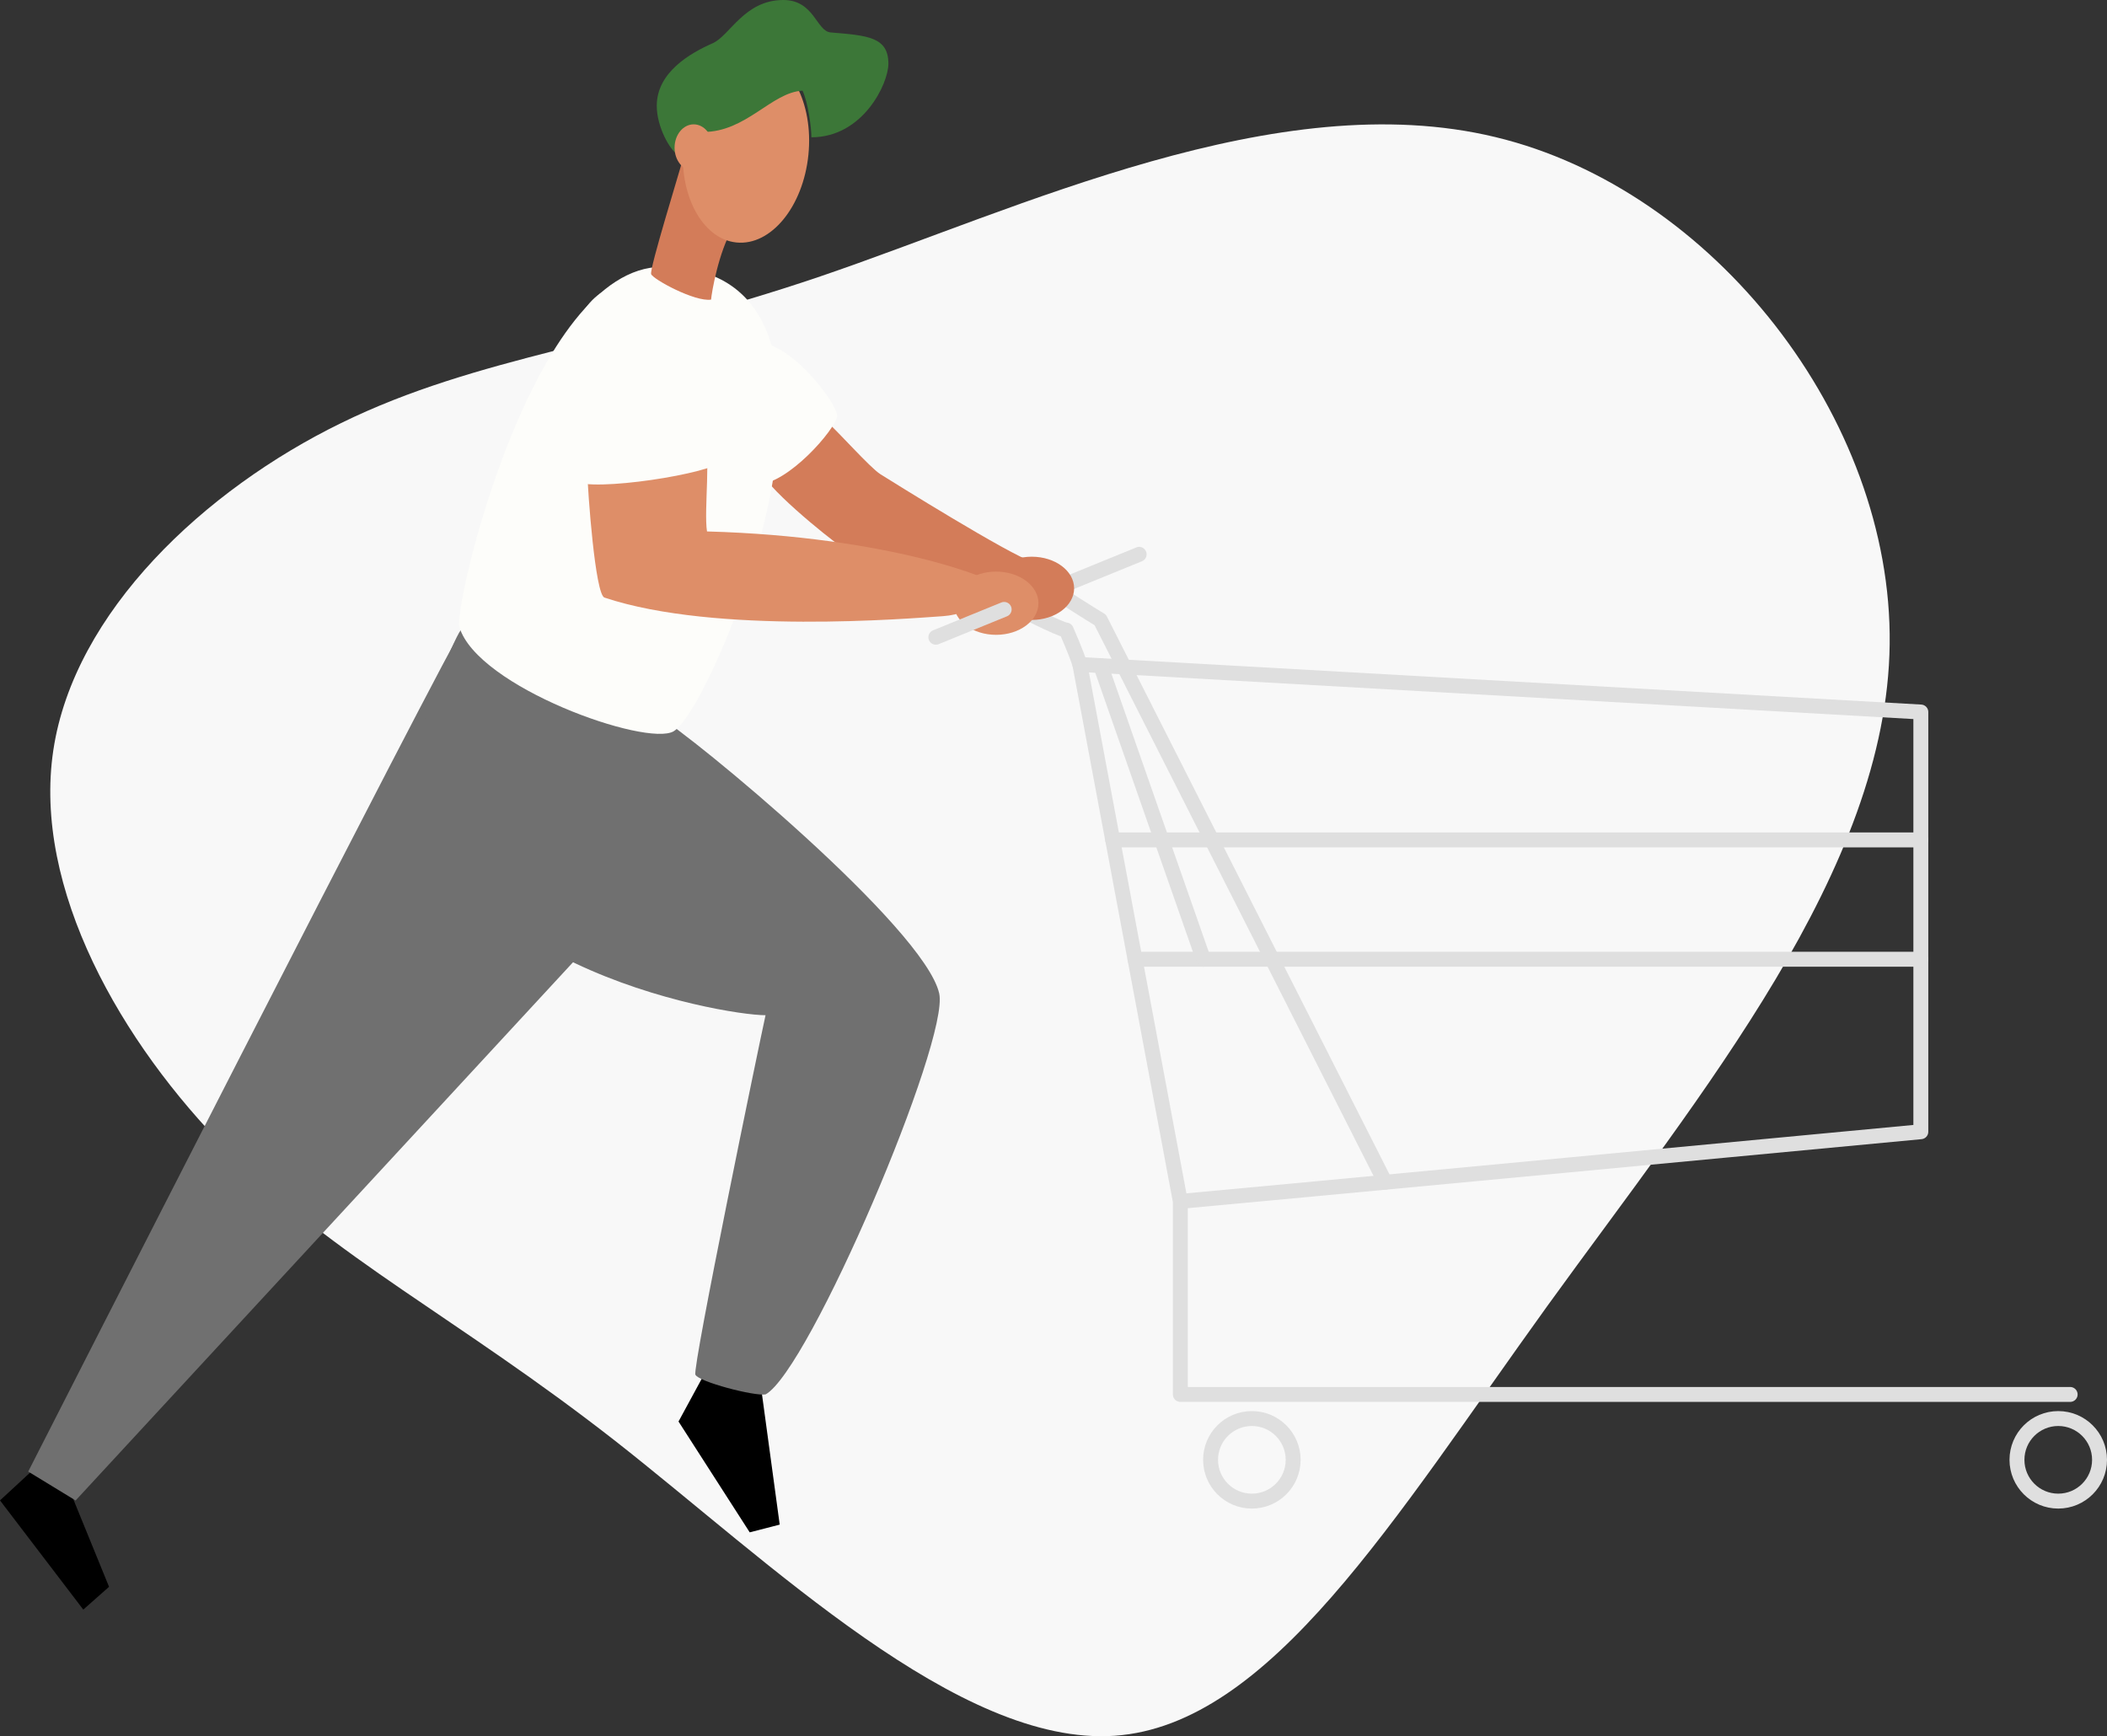 <svg xmlns="http://www.w3.org/2000/svg" width="706.123" height="581.916" viewBox="0 0 706.123 581.916"><rect x="0" y="0" width="706.123" height="581.916" fill="#333333" stroke="none"/><defs><style>.a{fill:#f8f8f8;}.b{fill:none;stroke:#dfdfdf;stroke-linecap:round;stroke-linejoin:round;stroke-width:5px;}.c{fill:#d37c59;}.d{fill:#707070;}.e{fill:#fdfdfa;}.f{fill:#de8e68;}.g{fill:#3c7738;}</style></defs><path class="a" d="M502.766,49.933C575.784,67.457,635.831,144.226,634.9,219.918c-.913,75.527-62.813,149.978-114.61,221.626C468.64,513.2,427.385,582.1,375.168,585.753c-52.28,3.6-115.441-58.131-167.7-99.076-52.426-40.935-93.836-61.106-129.505-97.086S12.509,301.807,19.482,255.422,70.2,168.1,115.957,145.768c45.91-22.489,93.672-26.368,160.638-49.168S429.676,32.281,502.766,49.933Z" transform="translate(-1.611 -3.987)"/><path class="b" d="M498.065,415.236,402.6,226.769c-2.912-1.7-14.6-9.209-14.6-9.209" transform="translate(-33.866 -18.989)"/><path class="b" d="M394.472,242.169c-1.141-3.77-4.564-11.537-4.564-11.537-2.09-.128-16.639-7.612-16.639-7.612" transform="translate(-32.58 -19.466)"/><line class="b" y1="18.455" x2="45.234" transform="translate(336.528 185.793)"/><path d="M11.628,539.2,0,549.943l27.911,36.6,8.634-7.639L23.256,546.337Z" transform="translate(0 -47.063)"/><path d="M258.751,502.6l-9.611,17.707L273,557.454l10.049-2.592-6.59-48.484Z" transform="translate(-21.746 -43.868)"/><ellipse class="c" cx="14.202" cy="10.597" rx="14.202" ry="10.597" transform="translate(331.572 186.587)"/><path class="d" d="M157.152,228.3C150.763,237.427,10.36,513.141,10.36,513.141l15.881,9.693L211.523,322.328Z" transform="translate(-0.904 -19.927)"/><path class="c" d="M301.583,155c3.651,3.121,14.348,15.261,17.844,17.469s43.591,27.217,51.112,29.426-8.461,8.78-8.461,8.78-52.235-11.582-56.1-14.156-26.743-20.992-26.743-25.93S301.583,155,301.583,155Z" transform="translate(-24.373 -13.529)"/><path class="e" d="M269.925,128.7c11.655-12.641,34.419,17.342,33.926,21.75s-16.593,22.9-26.8,22.9C274,173.355,261.738,137.586,269.925,128.7Z" transform="translate(-23.318 -10.964)"/><path class="d" d="M167.813,231.34c-2.738,3.651-14.6,32.858-14.6,42.9,0,68.454,102.06,86.215,116.718,86.215-2.118,9.556-24.57,118.1-23.512,120.479s19.687,7.247,23.512,6.617c14.6-7.95,61.745-118.653,58.2-134.4-4.974-22.06-83.057-86.58-94.338-93.006S167.813,231.34,167.813,231.34Z" transform="translate(-13.373 -20.192)"/><path class="e" d="M236.576,98c78.558,0,17.7,147.659,3.879,155.664-9.127,5.275-65.716-14.786-71.776-34.911C166.607,211.88,193.167,98,236.576,98Z" transform="translate(-14.713 -8.554)"/><ellipse class="f" cx="14.202" cy="10.597" rx="14.202" ry="10.597" transform="translate(319.615 191.579)"/><path class="f" d="M215.61,171.807c.192,7.448,2.683,41.629,5.777,42.66,37.421,12.486,102.224,6.982,113.414,6.234s18.364-8.625,17.807-10.5S316.858,193.986,255.76,192.3c-1.132-6.9,1.579-27.756-1.214-29.618S215.61,171.807,215.61,171.807Z" transform="translate(-18.819 -14.181)"/><path class="e" d="M225.186,104.881c32.5-6.645,38.334,54.033,35.213,58.505s-44.531,10.8-49.935,6.891S200.542,109.911,225.186,104.881Z" transform="translate(-17.999 -9.11)"/><path class="c" d="M250.168,56.66c-1.5,5.714-11.71,38.425-11.08,40.16s14.686,9.383,20.08,8.543c.21-2.492,2.5-15.836,7.192-23.858S250.168,56.66,250.168,56.66Z" transform="translate(-20.866 -4.945)"/><ellipse class="f" cx="31.669" cy="21.043" rx="31.669" ry="21.043" transform="translate(225.867 79.157) rotate(-84.232)"/><path class="g" d="M248.078,51.715c-2.391-1.314-6.928-9.054-6.928-16.246,0-11.254,11.217-17.661,18.784-20.993C265.656,11.911,270.521,0,283.555,0c10.4,0,11.09,10.469,15.872,10.87,12.395,1.031,19.35,1.5,19.35,10.505,0,6.617-8.488,24.643-25.8,24.643,0-3.341-1.123-11.637-2.975-15.626-10.4.52-18.875,13.892-33.305,13.837C253.6,44.176,248.078,51.715,248.078,51.715Z" transform="translate(-21.048)"/><ellipse class="f" cx="6.407" cy="7.822" rx="6.407" ry="7.822" transform="translate(226.071 41.675)"/><path class="b" d="M728.382,488.663h-298.2v-64.7c16.31-1.442,248.159-23.347,248.159-23.347V259.936L396.5,244l33.679,179.979" transform="translate(-34.608 -21.297)"/><circle class="b" cx="13.837" cy="13.837" r="13.837" transform="translate(405.703 475.444)"/><circle class="b" cx="13.837" cy="13.837" r="13.837" transform="translate(675.949 475.444)"/><line class="b" x2="270.831" transform="translate(372.9 281.509)"/><line class="b" x2="263.346" transform="translate(380.384 321.505)"/><line class="b" y1="9.337" x2="22.9" transform="translate(313.628 204.248)"/><path class="b" d="M438.577,342.837c-2.966-8.388-34.437-98.427-34.437-98.427" transform="translate(-35.274 -21.333)"/></svg>